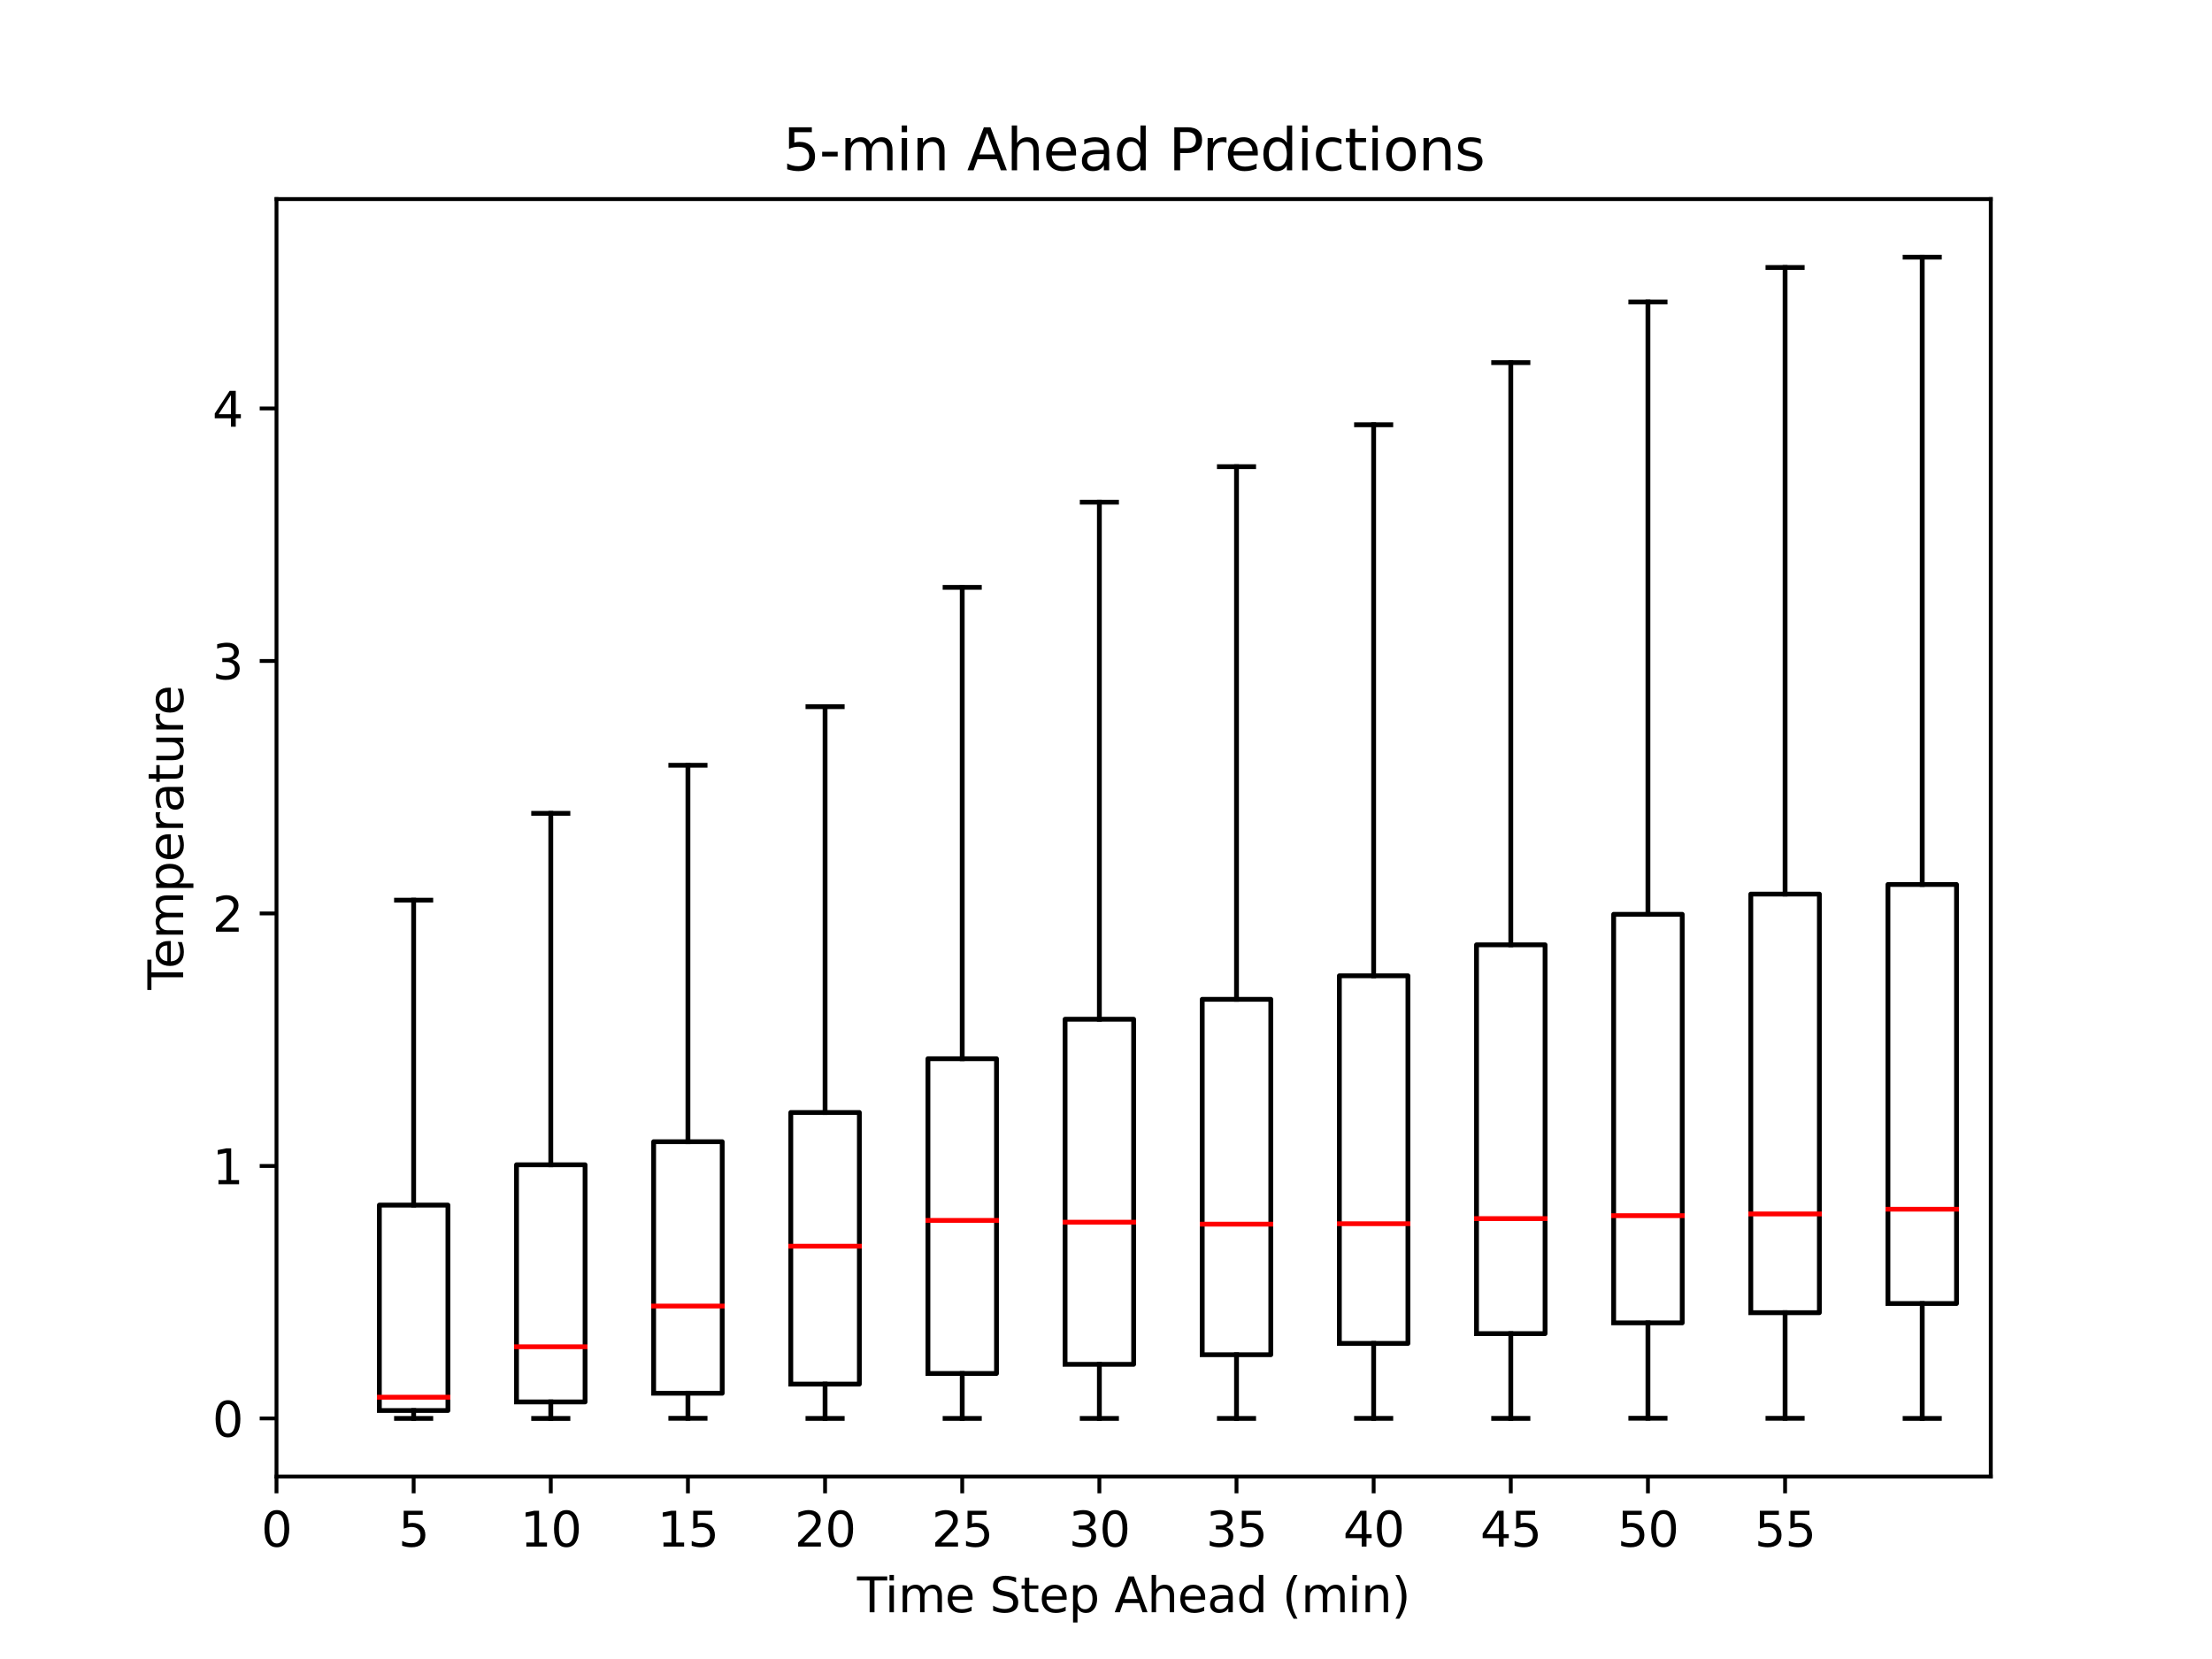 <?xml version="1.0" encoding="utf-8" standalone="no"?>
<!DOCTYPE svg PUBLIC "-//W3C//DTD SVG 1.1//EN"
  "http://www.w3.org/Graphics/SVG/1.1/DTD/svg11.dtd">
<svg xmlns:xlink="http://www.w3.org/1999/xlink" width="460.8pt" height="345.6pt" viewBox="0 0 460.8 345.6" xmlns="http://www.w3.org/2000/svg" version="1.1">
 <defs>
  <style type="text/css">*{stroke-linejoin: round; stroke-linecap: butt}</style>
 </defs>
 <g id="figure_1">
  <g id="patch_1">
   <path d="M 0 345.6 
L 460.8 345.6 
L 460.8 0 
L 0 0 
z
" style="fill: #ffffff"/>
  </g>
  <g id="axes_1">
   <g id="patch_2">
    <path d="M 57.6 307.584 
L 414.72 307.584 
L 414.72 41.472 
L 57.6 41.472 
z
" style="fill: #ffffff"/>
   </g>
   <g id="matplotlib.axis_1">
    <g id="xtick_1">
     <g id="line2d_1">
      <defs>
       <path id="m551eb0810c" d="M 0 0 
L 0 3.5 
" style="stroke: #000000; stroke-width: 0.8"/>
      </defs>
      <g>
       <use xlink:href="#m551eb0810c" x="57.6" y="307.584" style="stroke: #000000; stroke-width: 0.8"/>
      </g>
     </g>
     <g id="text_1">
      <!-- 0 -->
      <g transform="translate(54.419 322.182)scale(0.1 -0.1)">
       <defs>
        <path id="DejaVuSans-30" d="M 2034 4250 
Q 1547 4250 1301 3770 
Q 1056 3291 1056 2328 
Q 1056 1369 1301 889 
Q 1547 409 2034 409 
Q 2525 409 2770 889 
Q 3016 1369 3016 2328 
Q 3016 3291 2770 3770 
Q 2525 4250 2034 4250 
z
M 2034 4750 
Q 2819 4750 3233 4129 
Q 3647 3509 3647 2328 
Q 3647 1150 3233 529 
Q 2819 -91 2034 -91 
Q 1250 -91 836 529 
Q 422 1150 422 2328 
Q 422 3509 836 4129 
Q 1250 4750 2034 4750 
z
" transform="scale(0.016)"/>
       </defs>
       <use xlink:href="#DejaVuSans-30"/>
      </g>
     </g>
    </g>
    <g id="xtick_2">
     <g id="line2d_2">
      <g>
       <use xlink:href="#m551eb0810c" x="86.17" y="307.584" style="stroke: #000000; stroke-width: 0.8"/>
      </g>
     </g>
     <g id="text_2">
      <!-- 5 -->
      <g transform="translate(82.988 322.182)scale(0.1 -0.1)">
       <defs>
        <path id="DejaVuSans-35" d="M 691 4666 
L 3169 4666 
L 3169 4134 
L 1269 4134 
L 1269 2991 
Q 1406 3038 1543 3061 
Q 1681 3084 1819 3084 
Q 2600 3084 3056 2656 
Q 3513 2228 3513 1497 
Q 3513 744 3044 326 
Q 2575 -91 1722 -91 
Q 1428 -91 1123 -41 
Q 819 9 494 109 
L 494 744 
Q 775 591 1075 516 
Q 1375 441 1709 441 
Q 2250 441 2565 725 
Q 2881 1009 2881 1497 
Q 2881 1984 2565 2268 
Q 2250 2553 1709 2553 
Q 1456 2553 1204 2497 
Q 953 2441 691 2322 
L 691 4666 
z
" transform="scale(0.016)"/>
       </defs>
       <use xlink:href="#DejaVuSans-35"/>
      </g>
     </g>
    </g>
    <g id="xtick_3">
     <g id="line2d_3">
      <g>
       <use xlink:href="#m551eb0810c" x="114.739" y="307.584" style="stroke: #000000; stroke-width: 0.8"/>
      </g>
     </g>
     <g id="text_3">
      <!-- 10 -->
      <g transform="translate(108.377 322.182)scale(0.1 -0.1)">
       <defs>
        <path id="DejaVuSans-31" d="M 794 531 
L 1825 531 
L 1825 4091 
L 703 3866 
L 703 4441 
L 1819 4666 
L 2450 4666 
L 2450 531 
L 3481 531 
L 3481 0 
L 794 0 
L 794 531 
z
" transform="scale(0.016)"/>
       </defs>
       <use xlink:href="#DejaVuSans-31"/>
       <use xlink:href="#DejaVuSans-30" x="63.623"/>
      </g>
     </g>
    </g>
    <g id="xtick_4">
     <g id="line2d_4">
      <g>
       <use xlink:href="#m551eb0810c" x="143.309" y="307.584" style="stroke: #000000; stroke-width: 0.8"/>
      </g>
     </g>
     <g id="text_4">
      <!-- 15 -->
      <g transform="translate(136.946 322.182)scale(0.1 -0.1)">
       <use xlink:href="#DejaVuSans-31"/>
       <use xlink:href="#DejaVuSans-35" x="63.623"/>
      </g>
     </g>
    </g>
    <g id="xtick_5">
     <g id="line2d_5">
      <g>
       <use xlink:href="#m551eb0810c" x="171.878" y="307.584" style="stroke: #000000; stroke-width: 0.8"/>
      </g>
     </g>
     <g id="text_5">
      <!-- 20 -->
      <g transform="translate(165.516 322.182)scale(0.1 -0.1)">
       <defs>
        <path id="DejaVuSans-32" d="M 1228 531 
L 3431 531 
L 3431 0 
L 469 0 
L 469 531 
Q 828 903 1448 1529 
Q 2069 2156 2228 2338 
Q 2531 2678 2651 2914 
Q 2772 3150 2772 3378 
Q 2772 3750 2511 3984 
Q 2250 4219 1831 4219 
Q 1534 4219 1204 4116 
Q 875 4013 500 3803 
L 500 4441 
Q 881 4594 1212 4672 
Q 1544 4750 1819 4750 
Q 2544 4750 2975 4387 
Q 3406 4025 3406 3419 
Q 3406 3131 3298 2873 
Q 3191 2616 2906 2266 
Q 2828 2175 2409 1742 
Q 1991 1309 1228 531 
z
" transform="scale(0.016)"/>
       </defs>
       <use xlink:href="#DejaVuSans-32"/>
       <use xlink:href="#DejaVuSans-30" x="63.623"/>
      </g>
     </g>
    </g>
    <g id="xtick_6">
     <g id="line2d_6">
      <g>
       <use xlink:href="#m551eb0810c" x="200.448" y="307.584" style="stroke: #000000; stroke-width: 0.8"/>
      </g>
     </g>
     <g id="text_6">
      <!-- 25 -->
      <g transform="translate(194.085 322.182)scale(0.1 -0.1)">
       <use xlink:href="#DejaVuSans-32"/>
       <use xlink:href="#DejaVuSans-35" x="63.623"/>
      </g>
     </g>
    </g>
    <g id="xtick_7">
     <g id="line2d_7">
      <g>
       <use xlink:href="#m551eb0810c" x="229.018" y="307.584" style="stroke: #000000; stroke-width: 0.8"/>
      </g>
     </g>
     <g id="text_7">
      <!-- 30 -->
      <g transform="translate(222.655 322.182)scale(0.1 -0.1)">
       <defs>
        <path id="DejaVuSans-33" d="M 2597 2516 
Q 3050 2419 3304 2112 
Q 3559 1806 3559 1356 
Q 3559 666 3084 287 
Q 2609 -91 1734 -91 
Q 1441 -91 1130 -33 
Q 819 25 488 141 
L 488 750 
Q 750 597 1062 519 
Q 1375 441 1716 441 
Q 2309 441 2620 675 
Q 2931 909 2931 1356 
Q 2931 1769 2642 2001 
Q 2353 2234 1838 2234 
L 1294 2234 
L 1294 2753 
L 1863 2753 
Q 2328 2753 2575 2939 
Q 2822 3125 2822 3475 
Q 2822 3834 2567 4026 
Q 2313 4219 1838 4219 
Q 1578 4219 1281 4162 
Q 984 4106 628 3988 
L 628 4550 
Q 988 4650 1302 4700 
Q 1616 4750 1894 4750 
Q 2613 4750 3031 4423 
Q 3450 4097 3450 3541 
Q 3450 3153 3228 2886 
Q 3006 2619 2597 2516 
z
" transform="scale(0.016)"/>
       </defs>
       <use xlink:href="#DejaVuSans-33"/>
       <use xlink:href="#DejaVuSans-30" x="63.623"/>
      </g>
     </g>
    </g>
    <g id="xtick_8">
     <g id="line2d_8">
      <g>
       <use xlink:href="#m551eb0810c" x="257.587" y="307.584" style="stroke: #000000; stroke-width: 0.8"/>
      </g>
     </g>
     <g id="text_8">
      <!-- 35 -->
      <g transform="translate(251.225 322.182)scale(0.1 -0.1)">
       <use xlink:href="#DejaVuSans-33"/>
       <use xlink:href="#DejaVuSans-35" x="63.623"/>
      </g>
     </g>
    </g>
    <g id="xtick_9">
     <g id="line2d_9">
      <g>
       <use xlink:href="#m551eb0810c" x="286.157" y="307.584" style="stroke: #000000; stroke-width: 0.8"/>
      </g>
     </g>
     <g id="text_9">
      <!-- 40 -->
      <g transform="translate(279.794 322.182)scale(0.1 -0.1)">
       <defs>
        <path id="DejaVuSans-34" d="M 2419 4116 
L 825 1625 
L 2419 1625 
L 2419 4116 
z
M 2253 4666 
L 3047 4666 
L 3047 1625 
L 3713 1625 
L 3713 1100 
L 3047 1100 
L 3047 0 
L 2419 0 
L 2419 1100 
L 313 1100 
L 313 1709 
L 2253 4666 
z
" transform="scale(0.016)"/>
       </defs>
       <use xlink:href="#DejaVuSans-34"/>
       <use xlink:href="#DejaVuSans-30" x="63.623"/>
      </g>
     </g>
    </g>
    <g id="xtick_10">
     <g id="line2d_10">
      <g>
       <use xlink:href="#m551eb0810c" x="314.726" y="307.584" style="stroke: #000000; stroke-width: 0.8"/>
      </g>
     </g>
     <g id="text_10">
      <!-- 45 -->
      <g transform="translate(308.364 322.182)scale(0.1 -0.1)">
       <use xlink:href="#DejaVuSans-34"/>
       <use xlink:href="#DejaVuSans-35" x="63.623"/>
      </g>
     </g>
    </g>
    <g id="xtick_11">
     <g id="line2d_11">
      <g>
       <use xlink:href="#m551eb0810c" x="343.296" y="307.584" style="stroke: #000000; stroke-width: 0.8"/>
      </g>
     </g>
     <g id="text_11">
      <!-- 50 -->
      <g transform="translate(336.933 322.182)scale(0.1 -0.1)">
       <use xlink:href="#DejaVuSans-35"/>
       <use xlink:href="#DejaVuSans-30" x="63.623"/>
      </g>
     </g>
    </g>
    <g id="xtick_12">
     <g id="line2d_12">
      <g>
       <use xlink:href="#m551eb0810c" x="371.866" y="307.584" style="stroke: #000000; stroke-width: 0.8"/>
      </g>
     </g>
     <g id="text_12">
      <!-- 55 -->
      <g transform="translate(365.503 322.182)scale(0.1 -0.1)">
       <use xlink:href="#DejaVuSans-35"/>
       <use xlink:href="#DejaVuSans-35" x="63.623"/>
      </g>
     </g>
    </g>
    <g id="text_13">
     <!-- Time Step Ahead (min) -->
     <g transform="translate(178.54 335.861)scale(0.1 -0.1)">
      <defs>
       <path id="DejaVuSans-54" d="M -19 4666 
L 3928 4666 
L 3928 4134 
L 2272 4134 
L 2272 0 
L 1638 0 
L 1638 4134 
L -19 4134 
L -19 4666 
z
" transform="scale(0.016)"/>
       <path id="DejaVuSans-69" d="M 603 3500 
L 1178 3500 
L 1178 0 
L 603 0 
L 603 3500 
z
M 603 4863 
L 1178 4863 
L 1178 4134 
L 603 4134 
L 603 4863 
z
" transform="scale(0.016)"/>
       <path id="DejaVuSans-6d" d="M 3328 2828 
Q 3544 3216 3844 3400 
Q 4144 3584 4550 3584 
Q 5097 3584 5394 3201 
Q 5691 2819 5691 2113 
L 5691 0 
L 5113 0 
L 5113 2094 
Q 5113 2597 4934 2840 
Q 4756 3084 4391 3084 
Q 3944 3084 3684 2787 
Q 3425 2491 3425 1978 
L 3425 0 
L 2847 0 
L 2847 2094 
Q 2847 2600 2669 2842 
Q 2491 3084 2119 3084 
Q 1678 3084 1418 2786 
Q 1159 2488 1159 1978 
L 1159 0 
L 581 0 
L 581 3500 
L 1159 3500 
L 1159 2956 
Q 1356 3278 1631 3431 
Q 1906 3584 2284 3584 
Q 2666 3584 2933 3390 
Q 3200 3197 3328 2828 
z
" transform="scale(0.016)"/>
       <path id="DejaVuSans-65" d="M 3597 1894 
L 3597 1613 
L 953 1613 
Q 991 1019 1311 708 
Q 1631 397 2203 397 
Q 2534 397 2845 478 
Q 3156 559 3463 722 
L 3463 178 
Q 3153 47 2828 -22 
Q 2503 -91 2169 -91 
Q 1331 -91 842 396 
Q 353 884 353 1716 
Q 353 2575 817 3079 
Q 1281 3584 2069 3584 
Q 2775 3584 3186 3129 
Q 3597 2675 3597 1894 
z
M 3022 2063 
Q 3016 2534 2758 2815 
Q 2500 3097 2075 3097 
Q 1594 3097 1305 2825 
Q 1016 2553 972 2059 
L 3022 2063 
z
" transform="scale(0.016)"/>
       <path id="DejaVuSans-20" transform="scale(0.016)"/>
       <path id="DejaVuSans-53" d="M 3425 4513 
L 3425 3897 
Q 3066 4069 2747 4153 
Q 2428 4238 2131 4238 
Q 1616 4238 1336 4038 
Q 1056 3838 1056 3469 
Q 1056 3159 1242 3001 
Q 1428 2844 1947 2747 
L 2328 2669 
Q 3034 2534 3370 2195 
Q 3706 1856 3706 1288 
Q 3706 609 3251 259 
Q 2797 -91 1919 -91 
Q 1588 -91 1214 -16 
Q 841 59 441 206 
L 441 856 
Q 825 641 1194 531 
Q 1563 422 1919 422 
Q 2459 422 2753 634 
Q 3047 847 3047 1241 
Q 3047 1584 2836 1778 
Q 2625 1972 2144 2069 
L 1759 2144 
Q 1053 2284 737 2584 
Q 422 2884 422 3419 
Q 422 4038 858 4394 
Q 1294 4750 2059 4750 
Q 2388 4750 2728 4690 
Q 3069 4631 3425 4513 
z
" transform="scale(0.016)"/>
       <path id="DejaVuSans-74" d="M 1172 4494 
L 1172 3500 
L 2356 3500 
L 2356 3053 
L 1172 3053 
L 1172 1153 
Q 1172 725 1289 603 
Q 1406 481 1766 481 
L 2356 481 
L 2356 0 
L 1766 0 
Q 1100 0 847 248 
Q 594 497 594 1153 
L 594 3053 
L 172 3053 
L 172 3500 
L 594 3500 
L 594 4494 
L 1172 4494 
z
" transform="scale(0.016)"/>
       <path id="DejaVuSans-70" d="M 1159 525 
L 1159 -1331 
L 581 -1331 
L 581 3500 
L 1159 3500 
L 1159 2969 
Q 1341 3281 1617 3432 
Q 1894 3584 2278 3584 
Q 2916 3584 3314 3078 
Q 3713 2572 3713 1747 
Q 3713 922 3314 415 
Q 2916 -91 2278 -91 
Q 1894 -91 1617 61 
Q 1341 213 1159 525 
z
M 3116 1747 
Q 3116 2381 2855 2742 
Q 2594 3103 2138 3103 
Q 1681 3103 1420 2742 
Q 1159 2381 1159 1747 
Q 1159 1113 1420 752 
Q 1681 391 2138 391 
Q 2594 391 2855 752 
Q 3116 1113 3116 1747 
z
" transform="scale(0.016)"/>
       <path id="DejaVuSans-41" d="M 2188 4044 
L 1331 1722 
L 3047 1722 
L 2188 4044 
z
M 1831 4666 
L 2547 4666 
L 4325 0 
L 3669 0 
L 3244 1197 
L 1141 1197 
L 716 0 
L 50 0 
L 1831 4666 
z
" transform="scale(0.016)"/>
       <path id="DejaVuSans-68" d="M 3513 2113 
L 3513 0 
L 2938 0 
L 2938 2094 
Q 2938 2591 2744 2837 
Q 2550 3084 2163 3084 
Q 1697 3084 1428 2787 
Q 1159 2491 1159 1978 
L 1159 0 
L 581 0 
L 581 4863 
L 1159 4863 
L 1159 2956 
Q 1366 3272 1645 3428 
Q 1925 3584 2291 3584 
Q 2894 3584 3203 3211 
Q 3513 2838 3513 2113 
z
" transform="scale(0.016)"/>
       <path id="DejaVuSans-61" d="M 2194 1759 
Q 1497 1759 1228 1600 
Q 959 1441 959 1056 
Q 959 750 1161 570 
Q 1363 391 1709 391 
Q 2188 391 2477 730 
Q 2766 1069 2766 1631 
L 2766 1759 
L 2194 1759 
z
M 3341 1997 
L 3341 0 
L 2766 0 
L 2766 531 
Q 2569 213 2275 61 
Q 1981 -91 1556 -91 
Q 1019 -91 701 211 
Q 384 513 384 1019 
Q 384 1609 779 1909 
Q 1175 2209 1959 2209 
L 2766 2209 
L 2766 2266 
Q 2766 2663 2505 2880 
Q 2244 3097 1772 3097 
Q 1472 3097 1187 3025 
Q 903 2953 641 2809 
L 641 3341 
Q 956 3463 1253 3523 
Q 1550 3584 1831 3584 
Q 2591 3584 2966 3190 
Q 3341 2797 3341 1997 
z
" transform="scale(0.016)"/>
       <path id="DejaVuSans-64" d="M 2906 2969 
L 2906 4863 
L 3481 4863 
L 3481 0 
L 2906 0 
L 2906 525 
Q 2725 213 2448 61 
Q 2172 -91 1784 -91 
Q 1150 -91 751 415 
Q 353 922 353 1747 
Q 353 2572 751 3078 
Q 1150 3584 1784 3584 
Q 2172 3584 2448 3432 
Q 2725 3281 2906 2969 
z
M 947 1747 
Q 947 1113 1208 752 
Q 1469 391 1925 391 
Q 2381 391 2643 752 
Q 2906 1113 2906 1747 
Q 2906 2381 2643 2742 
Q 2381 3103 1925 3103 
Q 1469 3103 1208 2742 
Q 947 2381 947 1747 
z
" transform="scale(0.016)"/>
       <path id="DejaVuSans-28" d="M 1984 4856 
Q 1566 4138 1362 3434 
Q 1159 2731 1159 2009 
Q 1159 1288 1364 580 
Q 1569 -128 1984 -844 
L 1484 -844 
Q 1016 -109 783 600 
Q 550 1309 550 2009 
Q 550 2706 781 3412 
Q 1013 4119 1484 4856 
L 1984 4856 
z
" transform="scale(0.016)"/>
       <path id="DejaVuSans-6e" d="M 3513 2113 
L 3513 0 
L 2938 0 
L 2938 2094 
Q 2938 2591 2744 2837 
Q 2550 3084 2163 3084 
Q 1697 3084 1428 2787 
Q 1159 2491 1159 1978 
L 1159 0 
L 581 0 
L 581 3500 
L 1159 3500 
L 1159 2956 
Q 1366 3272 1645 3428 
Q 1925 3584 2291 3584 
Q 2894 3584 3203 3211 
Q 3513 2838 3513 2113 
z
" transform="scale(0.016)"/>
       <path id="DejaVuSans-29" d="M 513 4856 
L 1013 4856 
Q 1481 4119 1714 3412 
Q 1947 2706 1947 2009 
Q 1947 1309 1714 600 
Q 1481 -109 1013 -844 
L 513 -844 
Q 928 -128 1133 580 
Q 1338 1288 1338 2009 
Q 1338 2731 1133 3434 
Q 928 4138 513 4856 
z
" transform="scale(0.016)"/>
      </defs>
      <use xlink:href="#DejaVuSans-54"/>
      <use xlink:href="#DejaVuSans-69" x="57.959"/>
      <use xlink:href="#DejaVuSans-6d" x="85.742"/>
      <use xlink:href="#DejaVuSans-65" x="183.154"/>
      <use xlink:href="#DejaVuSans-20" x="244.678"/>
      <use xlink:href="#DejaVuSans-53" x="276.465"/>
      <use xlink:href="#DejaVuSans-74" x="339.941"/>
      <use xlink:href="#DejaVuSans-65" x="379.15"/>
      <use xlink:href="#DejaVuSans-70" x="440.674"/>
      <use xlink:href="#DejaVuSans-20" x="504.15"/>
      <use xlink:href="#DejaVuSans-41" x="535.938"/>
      <use xlink:href="#DejaVuSans-68" x="604.346"/>
      <use xlink:href="#DejaVuSans-65" x="667.725"/>
      <use xlink:href="#DejaVuSans-61" x="729.248"/>
      <use xlink:href="#DejaVuSans-64" x="790.527"/>
      <use xlink:href="#DejaVuSans-20" x="854.004"/>
      <use xlink:href="#DejaVuSans-28" x="885.791"/>
      <use xlink:href="#DejaVuSans-6d" x="924.805"/>
      <use xlink:href="#DejaVuSans-69" x="1022.217"/>
      <use xlink:href="#DejaVuSans-6e" x="1050"/>
      <use xlink:href="#DejaVuSans-29" x="1113.379"/>
     </g>
    </g>
   </g>
   <g id="matplotlib.axis_2">
    <g id="ytick_1">
     <g id="line2d_13">
      <defs>
       <path id="m3c27c3b38f" d="M 0 0 
L -3.5 0 
" style="stroke: #000000; stroke-width: 0.8"/>
      </defs>
      <g>
       <use xlink:href="#m3c27c3b38f" x="57.6" y="295.488" style="stroke: #000000; stroke-width: 0.8"/>
      </g>
     </g>
     <g id="text_14">
      <!-- 0 -->
      <g transform="translate(44.237 299.288)scale(0.1 -0.1)">
       <use xlink:href="#DejaVuSans-30"/>
      </g>
     </g>
    </g>
    <g id="ytick_2">
     <g id="line2d_14">
      <g>
       <use xlink:href="#m3c27c3b38f" x="57.6" y="242.889" style="stroke: #000000; stroke-width: 0.8"/>
      </g>
     </g>
     <g id="text_15">
      <!-- 1 -->
      <g transform="translate(44.237 246.688)scale(0.1 -0.1)">
       <use xlink:href="#DejaVuSans-31"/>
      </g>
     </g>
    </g>
    <g id="ytick_3">
     <g id="line2d_15">
      <g>
       <use xlink:href="#m3c27c3b38f" x="57.6" y="190.289" style="stroke: #000000; stroke-width: 0.8"/>
      </g>
     </g>
     <g id="text_16">
      <!-- 2 -->
      <g transform="translate(44.237 194.088)scale(0.1 -0.1)">
       <use xlink:href="#DejaVuSans-32"/>
      </g>
     </g>
    </g>
    <g id="ytick_4">
     <g id="line2d_16">
      <g>
       <use xlink:href="#m3c27c3b38f" x="57.6" y="137.69" style="stroke: #000000; stroke-width: 0.8"/>
      </g>
     </g>
     <g id="text_17">
      <!-- 3 -->
      <g transform="translate(44.237 141.489)scale(0.1 -0.1)">
       <use xlink:href="#DejaVuSans-33"/>
      </g>
     </g>
    </g>
    <g id="ytick_5">
     <g id="line2d_17">
      <g>
       <use xlink:href="#m3c27c3b38f" x="57.6" y="85.09" style="stroke: #000000; stroke-width: 0.8"/>
      </g>
     </g>
     <g id="text_18">
      <!-- 4 -->
      <g transform="translate(44.237 88.889)scale(0.1 -0.1)">
       <use xlink:href="#DejaVuSans-34"/>
      </g>
     </g>
    </g>
    <g id="text_19">
     <!-- Temperature -->
     <g transform="translate(38.158 206.198)rotate(-90)scale(0.1 -0.1)">
      <defs>
       <path id="DejaVuSans-72" d="M 2631 2963 
Q 2534 3019 2420 3045 
Q 2306 3072 2169 3072 
Q 1681 3072 1420 2755 
Q 1159 2438 1159 1844 
L 1159 0 
L 581 0 
L 581 3500 
L 1159 3500 
L 1159 2956 
Q 1341 3275 1631 3429 
Q 1922 3584 2338 3584 
Q 2397 3584 2469 3576 
Q 2541 3569 2628 3553 
L 2631 2963 
z
" transform="scale(0.016)"/>
       <path id="DejaVuSans-75" d="M 544 1381 
L 544 3500 
L 1119 3500 
L 1119 1403 
Q 1119 906 1312 657 
Q 1506 409 1894 409 
Q 2359 409 2629 706 
Q 2900 1003 2900 1516 
L 2900 3500 
L 3475 3500 
L 3475 0 
L 2900 0 
L 2900 538 
Q 2691 219 2414 64 
Q 2138 -91 1772 -91 
Q 1169 -91 856 284 
Q 544 659 544 1381 
z
M 1991 3584 
L 1991 3584 
z
" transform="scale(0.016)"/>
      </defs>
      <use xlink:href="#DejaVuSans-54"/>
      <use xlink:href="#DejaVuSans-65" x="44.084"/>
      <use xlink:href="#DejaVuSans-6d" x="105.607"/>
      <use xlink:href="#DejaVuSans-70" x="203.02"/>
      <use xlink:href="#DejaVuSans-65" x="266.496"/>
      <use xlink:href="#DejaVuSans-72" x="328.02"/>
      <use xlink:href="#DejaVuSans-61" x="369.133"/>
      <use xlink:href="#DejaVuSans-74" x="430.412"/>
      <use xlink:href="#DejaVuSans-75" x="469.621"/>
      <use xlink:href="#DejaVuSans-72" x="533"/>
      <use xlink:href="#DejaVuSans-65" x="571.863"/>
     </g>
    </g>
   </g>
   <g id="line2d_18">
    <path d="M 79.027 293.839 
L 93.312 293.839 
L 93.312 251.043 
L 79.027 251.043 
L 79.027 293.839 
" clip-path="url(#pe1d1e73b61)" style="fill: none; stroke: #000000; stroke-linecap: square"/>
   </g>
   <g id="line2d_19">
    <path d="M 86.17 293.839 
L 86.17 295.485 
" clip-path="url(#pe1d1e73b61)" style="fill: none; stroke: #000000; stroke-linecap: square"/>
   </g>
   <g id="line2d_20">
    <path d="M 86.17 251.043 
L 86.17 187.521 
" clip-path="url(#pe1d1e73b61)" style="fill: none; stroke: #000000; stroke-linecap: square"/>
   </g>
   <g id="line2d_21">
    <path d="M 82.598 295.485 
L 89.741 295.485 
" clip-path="url(#pe1d1e73b61)" style="fill: none; stroke: #000000; stroke-linecap: square"/>
   </g>
   <g id="line2d_22">
    <path d="M 82.598 187.521 
L 89.741 187.521 
" clip-path="url(#pe1d1e73b61)" style="fill: none; stroke: #000000; stroke-linecap: square"/>
   </g>
   <g id="line2d_23">
    <path d="M 107.597 292.051 
L 121.882 292.051 
L 121.882 242.649 
L 107.597 242.649 
L 107.597 292.051 
" clip-path="url(#pe1d1e73b61)" style="fill: none; stroke: #000000; stroke-linecap: square"/>
   </g>
   <g id="line2d_24">
    <path d="M 114.739 292.051 
L 114.739 295.488 
" clip-path="url(#pe1d1e73b61)" style="fill: none; stroke: #000000; stroke-linecap: square"/>
   </g>
   <g id="line2d_25">
    <path d="M 114.739 242.649 
L 114.739 169.431 
" clip-path="url(#pe1d1e73b61)" style="fill: none; stroke: #000000; stroke-linecap: square"/>
   </g>
   <g id="line2d_26">
    <path d="M 111.168 295.488 
L 118.31 295.488 
" clip-path="url(#pe1d1e73b61)" style="fill: none; stroke: #000000; stroke-linecap: square"/>
   </g>
   <g id="line2d_27">
    <path d="M 111.168 169.431 
L 118.31 169.431 
" clip-path="url(#pe1d1e73b61)" style="fill: none; stroke: #000000; stroke-linecap: square"/>
   </g>
   <g id="line2d_28">
    <path d="M 136.166 290.239 
L 150.451 290.239 
L 150.451 237.84 
L 136.166 237.84 
L 136.166 290.239 
" clip-path="url(#pe1d1e73b61)" style="fill: none; stroke: #000000; stroke-linecap: square"/>
   </g>
   <g id="line2d_29">
    <path d="M 143.309 290.239 
L 143.309 295.46 
" clip-path="url(#pe1d1e73b61)" style="fill: none; stroke: #000000; stroke-linecap: square"/>
   </g>
   <g id="line2d_30">
    <path d="M 143.309 237.84 
L 143.309 159.415 
" clip-path="url(#pe1d1e73b61)" style="fill: none; stroke: #000000; stroke-linecap: square"/>
   </g>
   <g id="line2d_31">
    <path d="M 139.738 295.46 
L 146.88 295.46 
" clip-path="url(#pe1d1e73b61)" style="fill: none; stroke: #000000; stroke-linecap: square"/>
   </g>
   <g id="line2d_32">
    <path d="M 139.738 159.415 
L 146.88 159.415 
" clip-path="url(#pe1d1e73b61)" style="fill: none; stroke: #000000; stroke-linecap: square"/>
   </g>
   <g id="line2d_33">
    <path d="M 164.736 288.33 
L 179.021 288.33 
L 179.021 231.754 
L 164.736 231.754 
L 164.736 288.33 
" clip-path="url(#pe1d1e73b61)" style="fill: none; stroke: #000000; stroke-linecap: square"/>
   </g>
   <g id="line2d_34">
    <path d="M 171.878 288.33 
L 171.878 295.481 
" clip-path="url(#pe1d1e73b61)" style="fill: none; stroke: #000000; stroke-linecap: square"/>
   </g>
   <g id="line2d_35">
    <path d="M 171.878 231.754 
L 171.878 147.22 
" clip-path="url(#pe1d1e73b61)" style="fill: none; stroke: #000000; stroke-linecap: square"/>
   </g>
   <g id="line2d_36">
    <path d="M 168.307 295.481 
L 175.45 295.481 
" clip-path="url(#pe1d1e73b61)" style="fill: none; stroke: #000000; stroke-linecap: square"/>
   </g>
   <g id="line2d_37">
    <path d="M 168.307 147.22 
L 175.45 147.22 
" clip-path="url(#pe1d1e73b61)" style="fill: none; stroke: #000000; stroke-linecap: square"/>
   </g>
   <g id="line2d_38">
    <path d="M 193.306 286.122 
L 207.59 286.122 
L 207.59 220.554 
L 193.306 220.554 
L 193.306 286.122 
" clip-path="url(#pe1d1e73b61)" style="fill: none; stroke: #000000; stroke-linecap: square"/>
   </g>
   <g id="line2d_39">
    <path d="M 200.448 286.122 
L 200.448 295.486 
" clip-path="url(#pe1d1e73b61)" style="fill: none; stroke: #000000; stroke-linecap: square"/>
   </g>
   <g id="line2d_40">
    <path d="M 200.448 220.554 
L 200.448 122.36 
" clip-path="url(#pe1d1e73b61)" style="fill: none; stroke: #000000; stroke-linecap: square"/>
   </g>
   <g id="line2d_41">
    <path d="M 196.877 295.486 
L 204.019 295.486 
" clip-path="url(#pe1d1e73b61)" style="fill: none; stroke: #000000; stroke-linecap: square"/>
   </g>
   <g id="line2d_42">
    <path d="M 196.877 122.36 
L 204.019 122.36 
" clip-path="url(#pe1d1e73b61)" style="fill: none; stroke: #000000; stroke-linecap: square"/>
   </g>
   <g id="line2d_43">
    <path d="M 221.875 284.214 
L 236.16 284.214 
L 236.16 212.325 
L 221.875 212.325 
L 221.875 284.214 
" clip-path="url(#pe1d1e73b61)" style="fill: none; stroke: #000000; stroke-linecap: square"/>
   </g>
   <g id="line2d_44">
    <path d="M 229.018 284.214 
L 229.018 295.486 
" clip-path="url(#pe1d1e73b61)" style="fill: none; stroke: #000000; stroke-linecap: square"/>
   </g>
   <g id="line2d_45">
    <path d="M 229.018 212.325 
L 229.018 104.611 
" clip-path="url(#pe1d1e73b61)" style="fill: none; stroke: #000000; stroke-linecap: square"/>
   </g>
   <g id="line2d_46">
    <path d="M 225.446 295.486 
L 232.589 295.486 
" clip-path="url(#pe1d1e73b61)" style="fill: none; stroke: #000000; stroke-linecap: square"/>
   </g>
   <g id="line2d_47">
    <path d="M 225.446 104.611 
L 232.589 104.611 
" clip-path="url(#pe1d1e73b61)" style="fill: none; stroke: #000000; stroke-linecap: square"/>
   </g>
   <g id="line2d_48">
    <path d="M 250.445 282.215 
L 264.73 282.215 
L 264.73 208.177 
L 250.445 208.177 
L 250.445 282.215 
" clip-path="url(#pe1d1e73b61)" style="fill: none; stroke: #000000; stroke-linecap: square"/>
   </g>
   <g id="line2d_49">
    <path d="M 257.587 282.215 
L 257.587 295.484 
" clip-path="url(#pe1d1e73b61)" style="fill: none; stroke: #000000; stroke-linecap: square"/>
   </g>
   <g id="line2d_50">
    <path d="M 257.587 208.177 
L 257.587 97.213 
" clip-path="url(#pe1d1e73b61)" style="fill: none; stroke: #000000; stroke-linecap: square"/>
   </g>
   <g id="line2d_51">
    <path d="M 254.016 295.484 
L 261.158 295.484 
" clip-path="url(#pe1d1e73b61)" style="fill: none; stroke: #000000; stroke-linecap: square"/>
   </g>
   <g id="line2d_52">
    <path d="M 254.016 97.213 
L 261.158 97.213 
" clip-path="url(#pe1d1e73b61)" style="fill: none; stroke: #000000; stroke-linecap: square"/>
   </g>
   <g id="line2d_53">
    <path d="M 279.014 279.859 
L 293.299 279.859 
L 293.299 203.276 
L 279.014 203.276 
L 279.014 279.859 
" clip-path="url(#pe1d1e73b61)" style="fill: none; stroke: #000000; stroke-linecap: square"/>
   </g>
   <g id="line2d_54">
    <path d="M 286.157 279.859 
L 286.157 295.467 
" clip-path="url(#pe1d1e73b61)" style="fill: none; stroke: #000000; stroke-linecap: square"/>
   </g>
   <g id="line2d_55">
    <path d="M 286.157 203.276 
L 286.157 88.485 
" clip-path="url(#pe1d1e73b61)" style="fill: none; stroke: #000000; stroke-linecap: square"/>
   </g>
   <g id="line2d_56">
    <path d="M 282.586 295.467 
L 289.728 295.467 
" clip-path="url(#pe1d1e73b61)" style="fill: none; stroke: #000000; stroke-linecap: square"/>
   </g>
   <g id="line2d_57">
    <path d="M 282.586 88.485 
L 289.728 88.485 
" clip-path="url(#pe1d1e73b61)" style="fill: none; stroke: #000000; stroke-linecap: square"/>
   </g>
   <g id="line2d_58">
    <path d="M 307.584 277.819 
L 321.869 277.819 
L 321.869 196.825 
L 307.584 196.825 
L 307.584 277.819 
" clip-path="url(#pe1d1e73b61)" style="fill: none; stroke: #000000; stroke-linecap: square"/>
   </g>
   <g id="line2d_59">
    <path d="M 314.726 277.819 
L 314.726 295.476 
" clip-path="url(#pe1d1e73b61)" style="fill: none; stroke: #000000; stroke-linecap: square"/>
   </g>
   <g id="line2d_60">
    <path d="M 314.726 196.825 
L 314.726 75.542 
" clip-path="url(#pe1d1e73b61)" style="fill: none; stroke: #000000; stroke-linecap: square"/>
   </g>
   <g id="line2d_61">
    <path d="M 311.155 295.476 
L 318.298 295.476 
" clip-path="url(#pe1d1e73b61)" style="fill: none; stroke: #000000; stroke-linecap: square"/>
   </g>
   <g id="line2d_62">
    <path d="M 311.155 75.542 
L 318.298 75.542 
" clip-path="url(#pe1d1e73b61)" style="fill: none; stroke: #000000; stroke-linecap: square"/>
   </g>
   <g id="line2d_63">
    <path d="M 336.154 275.579 
L 350.438 275.579 
L 350.438 190.469 
L 336.154 190.469 
L 336.154 275.579 
" clip-path="url(#pe1d1e73b61)" style="fill: none; stroke: #000000; stroke-linecap: square"/>
   </g>
   <g id="line2d_64">
    <path d="M 343.296 275.579 
L 343.296 295.45 
" clip-path="url(#pe1d1e73b61)" style="fill: none; stroke: #000000; stroke-linecap: square"/>
   </g>
   <g id="line2d_65">
    <path d="M 343.296 190.469 
L 343.296 62.91 
" clip-path="url(#pe1d1e73b61)" style="fill: none; stroke: #000000; stroke-linecap: square"/>
   </g>
   <g id="line2d_66">
    <path d="M 339.725 295.45 
L 346.867 295.45 
" clip-path="url(#pe1d1e73b61)" style="fill: none; stroke: #000000; stroke-linecap: square"/>
   </g>
   <g id="line2d_67">
    <path d="M 339.725 62.91 
L 346.867 62.91 
" clip-path="url(#pe1d1e73b61)" style="fill: none; stroke: #000000; stroke-linecap: square"/>
   </g>
   <g id="line2d_68">
    <path d="M 364.723 273.456 
L 379.008 273.456 
L 379.008 186.254 
L 364.723 186.254 
L 364.723 273.456 
" clip-path="url(#pe1d1e73b61)" style="fill: none; stroke: #000000; stroke-linecap: square"/>
   </g>
   <g id="line2d_69">
    <path d="M 371.866 273.456 
L 371.866 295.457 
" clip-path="url(#pe1d1e73b61)" style="fill: none; stroke: #000000; stroke-linecap: square"/>
   </g>
   <g id="line2d_70">
    <path d="M 371.866 186.254 
L 371.866 55.72 
" clip-path="url(#pe1d1e73b61)" style="fill: none; stroke: #000000; stroke-linecap: square"/>
   </g>
   <g id="line2d_71">
    <path d="M 368.294 295.457 
L 375.437 295.457 
" clip-path="url(#pe1d1e73b61)" style="fill: none; stroke: #000000; stroke-linecap: square"/>
   </g>
   <g id="line2d_72">
    <path d="M 368.294 55.72 
L 375.437 55.72 
" clip-path="url(#pe1d1e73b61)" style="fill: none; stroke: #000000; stroke-linecap: square"/>
   </g>
   <g id="line2d_73">
    <path d="M 393.293 271.55 
L 407.578 271.55 
L 407.578 184.256 
L 393.293 184.256 
L 393.293 271.55 
" clip-path="url(#pe1d1e73b61)" style="fill: none; stroke: #000000; stroke-linecap: square"/>
   </g>
   <g id="line2d_74">
    <path d="M 400.435 271.55 
L 400.435 295.487 
" clip-path="url(#pe1d1e73b61)" style="fill: none; stroke: #000000; stroke-linecap: square"/>
   </g>
   <g id="line2d_75">
    <path d="M 400.435 184.256 
L 400.435 53.568 
" clip-path="url(#pe1d1e73b61)" style="fill: none; stroke: #000000; stroke-linecap: square"/>
   </g>
   <g id="line2d_76">
    <path d="M 396.864 295.487 
L 404.006 295.487 
" clip-path="url(#pe1d1e73b61)" style="fill: none; stroke: #000000; stroke-linecap: square"/>
   </g>
   <g id="line2d_77">
    <path d="M 396.864 53.568 
L 404.006 53.568 
" clip-path="url(#pe1d1e73b61)" style="fill: none; stroke: #000000; stroke-linecap: square"/>
   </g>
   <g id="line2d_78">
    <path d="M 79.027 291.066 
L 93.312 291.066 
" clip-path="url(#pe1d1e73b61)" style="fill: none; stroke: #ff0000; stroke-linecap: square"/>
   </g>
   <g id="line2d_79">
    <path d="M 107.597 280.551 
L 121.882 280.551 
" clip-path="url(#pe1d1e73b61)" style="fill: none; stroke: #ff0000; stroke-linecap: square"/>
   </g>
   <g id="line2d_80">
    <path d="M 136.166 272.074 
L 150.451 272.074 
" clip-path="url(#pe1d1e73b61)" style="fill: none; stroke: #ff0000; stroke-linecap: square"/>
   </g>
   <g id="line2d_81">
    <path d="M 164.736 259.599 
L 179.021 259.599 
" clip-path="url(#pe1d1e73b61)" style="fill: none; stroke: #ff0000; stroke-linecap: square"/>
   </g>
   <g id="line2d_82">
    <path d="M 193.306 254.238 
L 207.59 254.238 
" clip-path="url(#pe1d1e73b61)" style="fill: none; stroke: #ff0000; stroke-linecap: square"/>
   </g>
   <g id="line2d_83">
    <path d="M 221.875 254.607 
L 236.16 254.607 
" clip-path="url(#pe1d1e73b61)" style="fill: none; stroke: #ff0000; stroke-linecap: square"/>
   </g>
   <g id="line2d_84">
    <path d="M 250.445 255.014 
L 264.73 255.014 
" clip-path="url(#pe1d1e73b61)" style="fill: none; stroke: #ff0000; stroke-linecap: square"/>
   </g>
   <g id="line2d_85">
    <path d="M 279.014 254.924 
L 293.299 254.924 
" clip-path="url(#pe1d1e73b61)" style="fill: none; stroke: #ff0000; stroke-linecap: square"/>
   </g>
   <g id="line2d_86">
    <path d="M 307.584 253.86 
L 321.869 253.86 
" clip-path="url(#pe1d1e73b61)" style="fill: none; stroke: #ff0000; stroke-linecap: square"/>
   </g>
   <g id="line2d_87">
    <path d="M 336.154 253.244 
L 350.438 253.244 
" clip-path="url(#pe1d1e73b61)" style="fill: none; stroke: #ff0000; stroke-linecap: square"/>
   </g>
   <g id="line2d_88">
    <path d="M 364.723 252.886 
L 379.008 252.886 
" clip-path="url(#pe1d1e73b61)" style="fill: none; stroke: #ff0000; stroke-linecap: square"/>
   </g>
   <g id="line2d_89">
    <path d="M 393.293 251.897 
L 407.578 251.897 
" clip-path="url(#pe1d1e73b61)" style="fill: none; stroke: #ff0000; stroke-linecap: square"/>
   </g>
   <g id="patch_3">
    <path d="M 57.6 307.584 
L 57.6 41.472 
" style="fill: none; stroke: #000000; stroke-width: 0.8; stroke-linejoin: miter; stroke-linecap: square"/>
   </g>
   <g id="patch_4">
    <path d="M 414.72 307.584 
L 414.72 41.472 
" style="fill: none; stroke: #000000; stroke-width: 0.8; stroke-linejoin: miter; stroke-linecap: square"/>
   </g>
   <g id="patch_5">
    <path d="M 57.6 307.584 
L 414.72 307.584 
" style="fill: none; stroke: #000000; stroke-width: 0.8; stroke-linejoin: miter; stroke-linecap: square"/>
   </g>
   <g id="patch_6">
    <path d="M 57.6 41.472 
L 414.72 41.472 
" style="fill: none; stroke: #000000; stroke-width: 0.8; stroke-linejoin: miter; stroke-linecap: square"/>
   </g>
   <g id="text_20">
    <!-- 5-min Ahead Predictions -->
    <g transform="translate(163.036 35.472)scale(0.12 -0.12)">
     <defs>
      <path id="DejaVuSans-2d" d="M 313 2009 
L 1997 2009 
L 1997 1497 
L 313 1497 
L 313 2009 
z
" transform="scale(0.016)"/>
      <path id="DejaVuSans-50" d="M 1259 4147 
L 1259 2394 
L 2053 2394 
Q 2494 2394 2734 2622 
Q 2975 2850 2975 3272 
Q 2975 3691 2734 3919 
Q 2494 4147 2053 4147 
L 1259 4147 
z
M 628 4666 
L 2053 4666 
Q 2838 4666 3239 4311 
Q 3641 3956 3641 3272 
Q 3641 2581 3239 2228 
Q 2838 1875 2053 1875 
L 1259 1875 
L 1259 0 
L 628 0 
L 628 4666 
z
" transform="scale(0.016)"/>
      <path id="DejaVuSans-63" d="M 3122 3366 
L 3122 2828 
Q 2878 2963 2633 3030 
Q 2388 3097 2138 3097 
Q 1578 3097 1268 2742 
Q 959 2388 959 1747 
Q 959 1106 1268 751 
Q 1578 397 2138 397 
Q 2388 397 2633 464 
Q 2878 531 3122 666 
L 3122 134 
Q 2881 22 2623 -34 
Q 2366 -91 2075 -91 
Q 1284 -91 818 406 
Q 353 903 353 1747 
Q 353 2603 823 3093 
Q 1294 3584 2113 3584 
Q 2378 3584 2631 3529 
Q 2884 3475 3122 3366 
z
" transform="scale(0.016)"/>
      <path id="DejaVuSans-6f" d="M 1959 3097 
Q 1497 3097 1228 2736 
Q 959 2375 959 1747 
Q 959 1119 1226 758 
Q 1494 397 1959 397 
Q 2419 397 2687 759 
Q 2956 1122 2956 1747 
Q 2956 2369 2687 2733 
Q 2419 3097 1959 3097 
z
M 1959 3584 
Q 2709 3584 3137 3096 
Q 3566 2609 3566 1747 
Q 3566 888 3137 398 
Q 2709 -91 1959 -91 
Q 1206 -91 779 398 
Q 353 888 353 1747 
Q 353 2609 779 3096 
Q 1206 3584 1959 3584 
z
" transform="scale(0.016)"/>
      <path id="DejaVuSans-73" d="M 2834 3397 
L 2834 2853 
Q 2591 2978 2328 3040 
Q 2066 3103 1784 3103 
Q 1356 3103 1142 2972 
Q 928 2841 928 2578 
Q 928 2378 1081 2264 
Q 1234 2150 1697 2047 
L 1894 2003 
Q 2506 1872 2764 1633 
Q 3022 1394 3022 966 
Q 3022 478 2636 193 
Q 2250 -91 1575 -91 
Q 1294 -91 989 -36 
Q 684 19 347 128 
L 347 722 
Q 666 556 975 473 
Q 1284 391 1588 391 
Q 1994 391 2212 530 
Q 2431 669 2431 922 
Q 2431 1156 2273 1281 
Q 2116 1406 1581 1522 
L 1381 1569 
Q 847 1681 609 1914 
Q 372 2147 372 2553 
Q 372 3047 722 3315 
Q 1072 3584 1716 3584 
Q 2034 3584 2315 3537 
Q 2597 3491 2834 3397 
z
" transform="scale(0.016)"/>
     </defs>
     <use xlink:href="#DejaVuSans-35"/>
     <use xlink:href="#DejaVuSans-2d" x="63.623"/>
     <use xlink:href="#DejaVuSans-6d" x="99.707"/>
     <use xlink:href="#DejaVuSans-69" x="197.119"/>
     <use xlink:href="#DejaVuSans-6e" x="224.902"/>
     <use xlink:href="#DejaVuSans-20" x="288.281"/>
     <use xlink:href="#DejaVuSans-41" x="320.068"/>
     <use xlink:href="#DejaVuSans-68" x="388.477"/>
     <use xlink:href="#DejaVuSans-65" x="451.855"/>
     <use xlink:href="#DejaVuSans-61" x="513.379"/>
     <use xlink:href="#DejaVuSans-64" x="574.658"/>
     <use xlink:href="#DejaVuSans-20" x="638.135"/>
     <use xlink:href="#DejaVuSans-50" x="669.922"/>
     <use xlink:href="#DejaVuSans-72" x="728.475"/>
     <use xlink:href="#DejaVuSans-65" x="767.338"/>
     <use xlink:href="#DejaVuSans-64" x="828.861"/>
     <use xlink:href="#DejaVuSans-69" x="892.338"/>
     <use xlink:href="#DejaVuSans-63" x="920.121"/>
     <use xlink:href="#DejaVuSans-74" x="975.102"/>
     <use xlink:href="#DejaVuSans-69" x="1014.311"/>
     <use xlink:href="#DejaVuSans-6f" x="1042.094"/>
     <use xlink:href="#DejaVuSans-6e" x="1103.275"/>
     <use xlink:href="#DejaVuSans-73" x="1166.654"/>
    </g>
   </g>
  </g>
 </g>
 <defs>
  <clipPath id="pe1d1e73b61">
   <rect x="57.6" y="41.472" width="357.12" height="266.112"/>
  </clipPath>
 </defs>
</svg>
